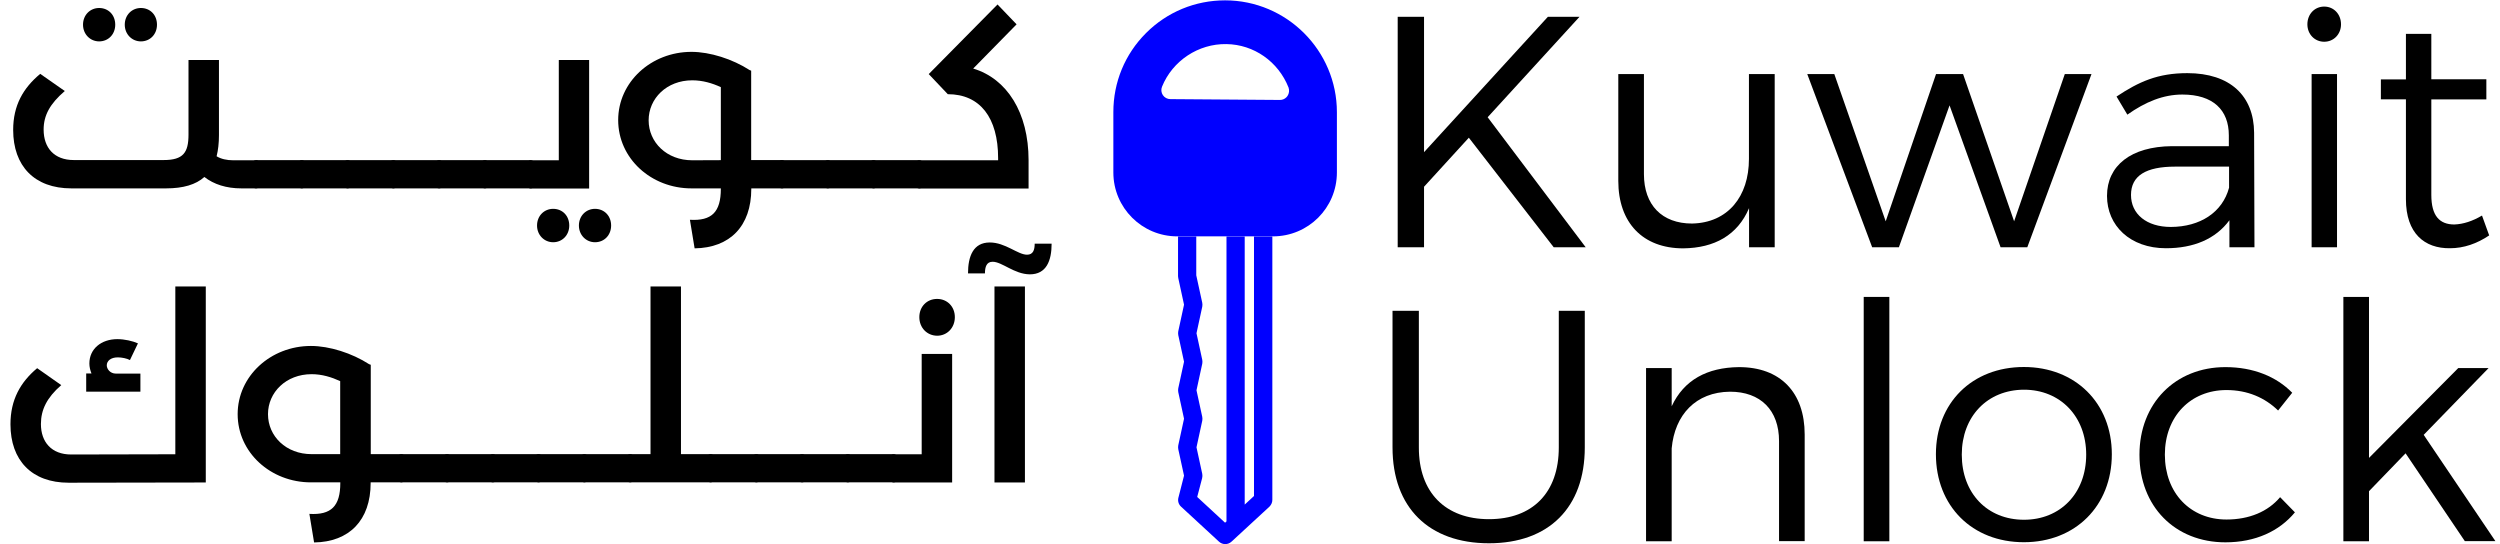 <?xml version="1.0" encoding="utf-8"?>
<!-- Generator: Adobe Illustrator 23.0.0, SVG Export Plug-In . SVG Version: 6.00 Build 0)  -->
<svg version="1.1" id="Layer_1" xmlns="http://www.w3.org/2000/svg" xmlns:xlink="http://www.w3.org/1999/xlink" x="0px" y="0px"
	 viewBox="0 0 2126 463" style="enable-background:new 0 0 2126 463;" xml:space="preserve">
<style type="text/css">
	.st0{display:none;}
	.st1{display:inline;}
	.st2{fill:#0000FF;}
	.st3{display:none;fill:#FFFFFF;}
</style>
<g class="st0">
	<path class="st1" d="M1193.6,24.5c-25.4,0-49.3,9.9-67.2,27.8s-27.8,41.8-27.8,67.2v51.4c0,29.9,24.4,54.3,54.3,54.3h0.7V259
		c0,0.5,0.1,1.1,0.2,1.6l4.9,22.6l-4.9,22.6c-0.2,1.1-0.2,2.2,0,3.3l4.9,22.6l-4.9,22.6c-0.2,1.1-0.2,2.2,0,3.3l4.9,22.6l-4.9,22.6
		c-0.2,1.1-0.2,2.2,0,3.3l4.9,22.5l-4.8,18.8c-0.7,2.8,0.2,5.7,2.3,7.6l32.3,29.8c3,2.7,7.5,2.7,10.5,0l32.3-29.8
		c0.1-0.1,0.2-0.1,0.2-0.2c1.4-1.5,2.3-3.4,2.3-5.5V225.2h0.7c15,0,28.6-6.1,38.4-15.9c9.8-9.8,15.9-23.4,15.9-38.4v-51.4
		C1288.7,67.1,1246,24.5,1193.6,24.5z M1174.1,430.7c0.3-1.2,0.3-2.4,0.1-3.6l-4.9-22.6l4.9-22.6c0.2-1.1,0.2-2.2,0-3.3l-4.9-22.6
		l4.9-22.6c0.2-1.1,0.2-2.2,0-3.3l-4.9-22.6l4.9-22.6c0.2-1.1,0.2-2.2,0-3.3l-5.1-23.4v-33h25.7v242.3l-1.2,1.1l-23.7-21.9
		L1174.1,430.7z M1218.2,446l-7.9,7.3V225.2h7.9V446z M1273.2,119.5v51.4c0,21.4-17.4,38.8-38.8,38.8h-81.4
		c-10.4,0-20.1-4-27.5-11.4c-7.3-7.3-11.4-17.1-11.4-27.5v-51.4c0-21.3,8.3-41.2,23.3-56.3c15-15,35-23.3,56.3-23.3v-7.7V40
		C1237.5,40,1273.2,75.6,1273.2,119.5z"/>
	<path class="st1" d="M1152.9,225.2h0.7v33.8c0,0.5,0.1,1.1,0.2,1.6l4.9,22.6l-4.9,22.6c-0.2,1.1-0.2,2.2,0,3.3l4.9,22.6l-4.9,22.6
		c-0.2,1.1-0.2,2.2,0,3.3l4.9,22.6l-4.9,22.6c-0.2,1.1-0.2,2.2,0,3.3l4.9,22.5l-4.8,18.8c-0.7,2.8,0.2,5.7,2.3,7.6l32.3,29.8
		c3,2.7,7.5,2.7,10.5,0l32.3-29.8c0.1-0.1,0.2-0.1,0.2-0.2c1.4-1.5,2.3-3.4,2.3-5.5V225.2h0.7 M1174.1,430.7
		c0.3-1.2,0.3-2.4,0.1-3.6l-4.9-22.6l4.9-22.6c0.2-1.1,0.2-2.2,0-3.3l-4.9-22.6l4.9-22.6c0.2-1.1,0.2-2.2,0-3.3l-4.9-22.6l4.9-22.6
		c0.2-1.1,0.2-2.2,0-3.3l-5.1-23.4v-33h25.7v242.3l-1.2,1.1l-23.7-21.9L1174.1,430.7z M1218.2,446l-7.9,7.3V225.2h7.9V446z"/>
	<path class="st1" d="M1233.7,225.2h0.7c15,0,28.6-6.1,38.4-15.9c9.8-9.8,15.9-23.4,15.9-38.4v-51.4c0-52.4-42.6-95-95-95
		c-25.4,0-49.3,9.9-67.2,27.8s-27.8,41.8-27.8,67.2v51.4c0,29.9,24.4,54.3,54.3,54.3h0.7L1233.7,225.2L1233.7,225.2z M1273.2,119.5
		v51.4c0,21.4-17.4,38.8-38.8,38.8h-81.4c-10.4,0-20.1-4-27.5-11.4c-7.3-7.3-11.4-17.1-11.4-27.5v-51.4c0-21.3,8.3-41.2,23.3-56.3
		c15-15,35-23.3,56.3-23.3v-7.7V40C1237.5,40,1273.2,75.6,1273.2,119.5z"/>
	<path class="st1" d="M1194.5,61.5c-23.8-0.4-45.7,14.2-54.7,36.2c-1,2.4-0.7,5.1,0.7,7.2c1.4,2.1,3.8,3.4,6.4,3.4l93.2,0.7
		c2.1,0,4.1-0.8,5.5-2.3c0.3-0.3,0.6-0.7,0.9-1.1c1.4-2.1,1.8-4.8,0.8-7.2C1238.7,76.4,1217.9,61.9,1194.5,61.5z M1227,93.5
		l-66.6-0.5c8.1-10.1,20.6-16.2,33.9-16C1207.3,77.2,1219.2,83.4,1227,93.5z"/>
</g>
<g>
	<g>
		<path class="st0" d="M1041.8,0.3c-25.4,0-49.3,9.9-67.2,27.8S946.8,70,946.8,95.4v51.4c0,29.9,24.4,54.3,54.3,54.3h0.7v33.8
			c0,0.6,0.1,1.1,0.2,1.6l4.9,22.6l-4.9,22.6c-0.2,1.1-0.2,2.2,0,3.3l4.9,22.6l-4.9,22.6c-0.2,1.1-0.2,2.2,0,3.3l4.9,22.6l-4.9,22.6
			c-0.2,1.1-0.2,2.2,0,3.3l4.9,22.5l-4.8,18.8c-0.7,2.8,0.2,5.7,2.3,7.6l32.3,29.8c3,2.7,7.5,2.7,10.5,0l32.3-29.8
			c0.1-0.1,0.2-0.1,0.2-0.2c1.4-1.5,2.3-3.4,2.3-5.5V201.1h0.7c15,0,28.6-6.1,38.4-15.9c9.8-9.8,15.9-23.4,15.9-38.4V95.4
			C1136.9,43,1094.2,0.3,1041.8,0.3z M1022.3,406.6c0.3-1.2,0.3-2.4,0.1-3.6l-4.9-22.6l4.9-22.6c0.2-1.1,0.2-2.2,0-3.3l-4.9-22.6
			l4.9-22.6c0.2-1.1,0.2-2.2,0-3.3l-4.9-22.6l4.9-22.6c0.2-1.1,0.2-2.2,0-3.3l-5.1-23.4v-33h25.7v242.3l-1.2,1.1l-23.7-21.9
			L1022.3,406.6z M1066.4,421.8l-7.9,7.3V201.1h7.9V421.8z M1121.4,95.4v51.4c0,21.4-17.4,38.8-38.8,38.8h-81.4
			c-10.4,0-20.1-4-27.5-11.4c-7.3-7.3-11.4-17.1-11.4-27.5V95.4c0-21.3,8.3-41.2,23.3-56.3c15-15,35-23.3,56.3-23.3V8.1v7.7
			C1085.7,15.8,1121.4,51.5,1121.4,95.4z"/>
		<path class="st0" d="M1001.1,201.1h0.7v33.8c0,0.6,0.1,1.1,0.2,1.6l4.9,22.6l-4.9,22.6c-0.2,1.1-0.2,2.2,0,3.3l4.9,22.6l-4.9,22.6
			c-0.2,1.1-0.2,2.2,0,3.3l4.9,22.6l-4.9,22.6c-0.2,1.1-0.2,2.2,0,3.3l4.9,22.5l-4.8,18.8c-0.7,2.8,0.2,5.7,2.3,7.6l32.3,29.8
			c3,2.7,7.5,2.7,10.5,0l32.3-29.8c0.1-0.1,0.2-0.1,0.2-0.2c1.4-1.5,2.3-3.4,2.3-5.5V201.1h0.7 M1022.3,406.6
			c0.3-1.2,0.3-2.4,0.1-3.6l-4.9-22.6l4.9-22.6c0.2-1.1,0.2-2.2,0-3.3l-4.9-22.6l4.9-22.6c0.2-1.1,0.2-2.2,0-3.3l-4.9-22.6l4.9-22.6
			c0.2-1.1,0.2-2.2,0-3.3l-5.1-23.4v-33h25.7v242.3l-1.2,1.1l-23.7-21.9L1022.3,406.6z M1066.4,421.8l-7.9,7.3V201.1h7.9V421.8z"/>
		<path class="st2" d="M1001.1,201.1h0.7v33.8c0,0.6,0.1,1.1,0.2,1.6l4.9,22.6l-4.9,22.6c-0.2,1.1-0.2,2.2,0,3.3l4.9,22.6l-4.9,22.6
			c-0.2,1.1-0.2,2.2,0,3.3l4.9,22.6l-4.9,22.6c-0.2,1.1-0.2,2.2,0,3.3l4.9,22.5l-4.8,18.8c-0.7,2.8,0.2,5.7,2.3,7.6l32.3,29.8
			c3,2.7,7.5,2.7,10.5,0l32.3-29.8c0.1-0.1,0.2-0.1,0.2-0.2c1.4-1.5,2.3-3.4,2.3-5.5V201.1h0.7 M1022.3,406.6
			c0.3-1.2,0.3-2.4,0.1-3.6l-4.9-22.6l4.9-22.6c0.2-1.1,0.2-2.2,0-3.3l-4.9-22.6l4.9-22.6c0.2-1.1,0.2-2.2,0-3.3l-4.9-22.6l4.9-22.6
			c0.2-1.1,0.2-2.2,0-3.3l-5.1-23.4v-33h25.7v242.3l-1.2,1.1l-23.7-21.9L1022.3,406.6z M1066.4,421.8l-7.9,7.3V201.1h7.9V421.8z"/>
		<path class="st3" d="M1042.7,37.4C1019,37,997,51.6,988.1,73.6c-1,2.4-0.7,5.1,0.7,7.2c1.4,2.1,3.8,3.4,6.4,3.4l93.2,0.7
			c2.1,0,4.1-0.8,5.5-2.3c0.3-0.3,0.6-0.7,0.9-1.1c1.4-2.1,1.8-4.8,0.8-7.2C1086.9,52.3,1066.2,37.8,1042.7,37.4z M1075.2,69.4
			l-66.6-0.5c8.1-10.1,20.6-16.2,33.9-16C1055.5,53.1,1067.4,59.3,1075.2,69.4z"/>
		<path class="st2" d="M1041.8,0.3c-25.4,0-49.3,9.9-67.2,27.8c-18,18-27.8,41.8-27.8,67.2v51.4c0,30,24.4,54.3,54.3,54.3h0.7h80.1
			v0h0.7c15,0,28.6-6.1,38.4-15.9c9.8-9.8,15.9-23.4,15.9-38.4V95.4C1136.9,43,1094.2,0.3,1041.8,0.3z M1094.9,81.6
			c-0.3,0.4-0.6,0.8-0.9,1.1c-1.5,1.5-3.4,2.3-5.5,2.3l-93.2-0.7c-2.6,0-5-1.3-6.4-3.4c-1.4-2.1-1.7-4.8-0.7-7.2
			c8.9-22,30.9-36.6,54.7-36.2c23.4,0.3,44.2,14.9,52.9,37C1096.6,76.8,1096.3,79.5,1094.9,81.6z"/>
	</g>
	<g>
		<path d="M1321.3,210.3l-72.2-93.2l-38.1,41.7v51.5h-22.4v-196h22.4v115.1l105.3-115.1h26.9l-78.1,85.4l83.4,110.6H1321.3z"/>
		<path d="M1509.2,63v147.3h-21.8v-33.3c-9.8,23-29.4,33.9-56,34.2c-34.4,0-55.2-21.8-55.2-57.4V63h21.8v85.1
			c0,26.3,15.4,42,40.9,42c30.5-0.6,48.4-23,48.4-54.9V63H1509.2z"/>
		<path d="M1559.9,63l43.7,125.2L1646.4,63h23l43.4,125.2L1755.9,63h22.7L1724,210.3h-22.7l-43.4-120.7l-43.1,120.7h-22.7L1536.9,63
			C1536.9,63,1559.9,63,1559.9,63z"/>
		<path d="M1895.9,210.3v-23c-11.8,16-30.5,23.8-54,23.8c-30.5,0-50.1-19.3-50.1-44.5c0-25.8,20.4-42,55.2-42.3h48.4v-9.2
			c0-21.6-13.4-34.7-39.5-34.7c-16.2,0-31.4,6.2-46.8,17.1l-9.2-15.4c19-12.6,35-19.9,60.2-19.9c36.4,0,56.6,19.3,56.8,50.7
			l0.3,97.4L1895.9,210.3L1895.9,210.3z M1895.6,159.6v-17.9h-45.9c-24.6,0-37.5,7.6-37.5,24.1c0,16.2,13.2,27.2,33.9,27.2
			C1871,192.9,1890,180.6,1895.6,159.6z"/>
		<path d="M1990.8,20.7c0,8.4-6.2,14.8-14.3,14.8s-14.3-6.4-14.3-14.8c0-8.7,6.2-15.1,14.3-15.1C1984.6,5.6,1990.8,12,1990.8,20.7z
			 M1987.4,63v147.3h-21.6V63H1987.4z"/>
		<path d="M2116.8,200.2c-10.4,7-21.6,10.9-33.3,10.9c-21.6,0.3-37.5-12.6-37.5-41.7V84.5h-21.3V67.5h21.3V28.8h21.6v38.6h46.8v17.1
			h-46.8v81.2c0,17.9,7,25.2,19.6,25.2c7.6-0.3,15.4-2.8,23.5-7.6L2116.8,200.2z"/>
		<path d="M1266.2,441.5c37,0,59.4-22.4,59.4-61V264.3h22.1v116.2c0,51-30.5,81.5-81.5,81.5c-51.2,0-82-30.5-82-81.5V264.3h22.4
			v116.2C1206.5,418.8,1229.2,441.5,1266.2,441.5z"/>
		<path d="M1534.7,369.5v90.7h-21.8v-85.1c0-26.3-15.7-42-41.7-42c-29.1,0.3-47,19.6-49.6,48.2v79h-21.8V313h21.8v32.5
			c10.4-22.4,30.2-33,57.1-33.3C1514,312.1,1534.7,333.7,1534.7,369.5z"/>
		<path d="M1606.7,252.5v207.8h-21.8V252.5H1606.7z"/>
		<path d="M1795.9,386.3c0,44-31.1,74.8-74.8,74.8c-44,0-74.8-30.8-74.8-74.8c0-43.7,30.8-74.2,74.8-74.2
			C1764.8,312.1,1795.9,342.7,1795.9,386.3z M1668.3,386.6c0,33,21.8,55.4,52.9,55.4c30.8,0,52.9-22.4,52.9-55.4
			c0-32.5-22.1-55.2-52.9-55.2C1690.1,331.5,1668.3,354.1,1668.3,386.6z"/>
		<path d="M1893.4,331.7c-30.5,0-52.4,22.4-52.4,54.9c0,32.8,21.8,55.2,52.4,55.2c19.3,0,35.3-6.7,45.6-19l12.6,12.9
			c-13.2,16-33.6,25.5-59.1,25.5c-42.8,0-73.1-30.5-73.1-74.5c0-43.7,30.5-74.5,73.1-74.5c23.8,0,43.4,8.1,56.8,21.8l-12,15.1
			C1926.1,338.2,1911.3,331.7,1893.4,331.7z"/>
		<path d="M2045.7,385.5l-31.1,32.2v42.6h-21.8V252.5h21.8v136.9l75.9-76.4h25.8l-55.2,56.8l61,90.4h-26L2045.7,385.5z"/>
	</g>
</g>
<g>
	<path d="M222.2,148.1c0,7.4-1.1,12.1-4.5,12.1h-12.4c-12.8,0-23.4-3.4-31.5-9.7c-7.2,6.5-18,9.7-32.6,9.7H60.7
		c-31.5,0-49.5-19.1-49.5-49.7c0-20.9,8.5-35.6,23-47.7l20.9,14.6c-12.6,10.8-18,20.7-18,32.8c0,15.5,9,25.9,25.6,25.9h76.5
		c16.6,0,21.1-6.3,21.1-21.6V51h25.9v63.9c0,6.8-0.7,12.8-2,18c3.8,2.3,8.6,3.4,14.2,3.4h19.4C221.1,136.2,222.2,140.7,222.2,148.1z
		 M70.6,21c0-8.3,6.1-14.2,13.7-14.2C92.2,6.8,98,12.7,98,21c0,8.1-5.8,14.2-13.7,14.2C76.7,35.2,70.6,29.1,70.6,21z M106.1,21
		c0-8.3,6.1-14.2,13.7-14.2c7.9,0,13.7,5.9,13.7,14.2c0,8.1-5.8,14.2-13.7,14.2C112.2,35.2,106.1,29.1,106.1,21z"/>
	<path d="M261.1,148.1c0,7.4-1.1,12.1-4.5,12.1h-38.9c-3.4,0-4.5-4.7-4.5-12.1s1.1-11.9,4.5-11.9h38.9
		C260,136.2,261.1,140.7,261.1,148.1z"/>
	<path d="M300.1,148.1c0,7.4-1.1,12.1-4.5,12.1h-38.9c-3.4,0-4.5-4.7-4.5-12.1s1.1-11.9,4.5-11.9h38.9
		C299,136.2,300.1,140.7,300.1,148.1z"/>
	<path d="M339,148.1c0,7.4-1.1,12.1-4.5,12.1h-38.9c-3.4,0-4.5-4.7-4.5-12.1s1.1-11.9,4.5-11.9h38.9
		C337.9,136.2,339,140.7,339,148.1z"/>
	<path d="M377.9,148.1c0,7.4-1.1,12.1-4.5,12.1h-38.9c-3.4,0-4.5-4.7-4.5-12.1s1.1-11.9,4.5-11.9h38.9
		C376.8,136.2,377.9,140.7,377.9,148.1z"/>
	<path d="M416.8,148.1c0,7.4-1.1,12.1-4.5,12.1h-38.9c-3.4,0-4.5-4.7-4.5-12.1s1.1-11.9,4.5-11.9h38.9
		C415.7,136.2,416.8,140.7,416.8,148.1z"/>
	<path d="M455.8,148.1c0,7.4-1.1,12.1-4.5,12.1h-38.9c-3.4,0-4.5-4.7-4.5-12.1s1.1-11.9,4.5-11.9h38.9
		C454.6,136.2,455.8,140.7,455.8,148.1z"/>
	<path d="M501,160.3h-49.7c-3.4,0-4.5-4.7-4.5-12.1s1.1-11.9,4.5-11.9h23.9V51H501V160.3z M484.1,191.8c0,8.1-5.9,14.2-13.7,14.2
		c-7.6,0-13.7-6.1-13.7-14.2c0-8.3,6.1-14.2,13.7-14.2C478.3,177.6,484.1,183.5,484.1,191.8z M519.7,191.8c0,8.1-5.8,14.2-13.7,14.2
		c-7.6,0-13.7-6.1-13.7-14.2c0-8.3,6.1-14.2,13.7-14.2C513.8,177.6,519.7,183.5,519.7,191.8z"/>
	<path d="M669.5,148.1c0,7.4-1.1,12.1-4.5,12.1h-26.1v0.4c0,31.7-18.2,50.2-48.2,50.6l-4-24.3c18.5,1.1,26.3-6.5,26.3-26.3v-0.4h-25
		c-34.2,0-62.3-25.4-62.3-58.1c0-32.4,28.1-58,62.3-58c15.8,0,34.9,6.1,49.5,15.5l1.3,0.5v76H665
		C668.4,136.2,669.5,140.7,669.5,148.1z M613,136.2V74.1c-7.4-3.4-15.5-5.8-24.3-5.8c-21.8,0-37.1,15.5-37.1,34
		c0,18.7,15.3,34,37.1,34L613,136.2L613,136.2z"/>
	<path d="M708.4,148.1c0,7.4-1.1,12.1-4.5,12.1H665c-3.4,0-4.5-4.7-4.5-12.1s1.1-11.9,4.5-11.9h38.9
		C707.3,136.2,708.4,140.7,708.4,148.1z"/>
	<path d="M747.4,148.1c0,7.4-1.1,12.1-4.5,12.1h-38.9c-3.4,0-4.5-4.7-4.5-12.1s1.1-11.9,4.5-11.9h38.9
		C746.2,136.2,747.4,140.7,747.4,148.1z"/>
	<path d="M786.3,148.1c0,7.4-1.1,12.1-4.5,12.1h-38.9c-3.4,0-4.5-4.7-4.5-12.1s1.1-11.9,4.5-11.9h38.9
		C785.2,136.2,786.3,140.7,786.3,148.1z"/>
	<path d="M874.7,136.2v24.1h-92.9c-3.4,0-4.5-4.7-4.5-12.1s1.1-11.9,4.5-11.9h67v-1.8c0-34.4-15.3-54.4-42.8-54.4l-16.2-17.1
		l58.5-59.2l16.2,16.9l-36.9,37.6C856.3,66.9,874.7,95.7,874.7,136.2z"/>
	<path d="M175,243.6v166.7l-116.6,0.2c-31.5,0-49.5-19.1-49.5-49.7c0-20.9,8.5-35.8,22.7-47.7l20.5,14.4
		c-12.2,10.6-17.3,20.9-17.3,33.1c0,15.3,9,25.9,25.7,25.9l88.6-0.2V243.6H175z M119.4,333.1H73.3v-15.5h4.5
		c-1.1-2.7-1.8-5.6-1.8-8.5c0-12.4,10.1-20.7,23.8-20.7c6.1,0,13.1,1.6,17.5,3.6l-6.8,14.2c-2.5-1.4-7-2.3-10.3-2.3
		c-6.1,0-9.4,3.1-9.4,6.8c0,3.1,2.9,7,7.7,7h20.9C119.4,317.6,119.4,333.1,119.4,333.1z"/>
	<path d="M345.8,398.1c0,7.4-1.1,12.1-4.5,12.1h-26.1v0.5c0,31.7-18.2,50.2-48.1,50.6l-4-24.3c18.5,1.1,26.3-6.5,26.3-26.3v-0.5h-25
		c-34.2,0-62.3-25.4-62.3-58c0-32.4,28.1-58,62.3-58c15.8,0,34.9,6.1,49.5,15.5l1.4,0.5v76h26.1
		C344.6,386.2,345.8,390.7,345.8,398.1z M289.3,386.2v-62.1c-7.4-3.4-15.5-5.9-24.3-5.9c-21.8,0-37.1,15.5-37.1,34
		c0,18.7,15.3,34,37.1,34L289.3,386.2L289.3,386.2z"/>
	<path d="M384.7,398.1c0,7.4-1.1,12.1-4.5,12.1h-38.9c-3.4,0-4.5-4.7-4.5-12.1s1.1-11.9,4.5-11.9h38.9
		C383.5,386.2,384.7,390.7,384.7,398.1z"/>
	<path d="M423.6,398.1c0,7.4-1.1,12.1-4.5,12.1h-38.9c-3.4,0-4.5-4.7-4.5-12.1s1.1-11.9,4.5-11.9h38.9
		C422.5,386.2,423.6,390.7,423.6,398.1z"/>
	<path d="M462.5,398.1c0,7.4-1.1,12.1-4.5,12.1h-38.9c-3.4,0-4.5-4.7-4.5-12.1s1.1-11.9,4.5-11.9H458
		C461.4,386.2,462.5,390.7,462.5,398.1z"/>
	<path d="M501.4,398.1c0,7.4-1.1,12.1-4.5,12.1H458c-3.4,0-4.5-4.7-4.5-12.1s1.1-11.9,4.5-11.9h38.9
		C500.3,386.2,501.4,390.7,501.4,398.1z"/>
	<path d="M540.4,398.1c0,7.4-1.1,12.1-4.5,12.1h-38.9c-3.4,0-4.5-4.7-4.5-12.1s1.1-11.9,4.5-11.9h38.9
		C539.2,386.2,540.4,390.7,540.4,398.1z"/>
	<path d="M604.3,386.2c3.4,0,4.5,4.5,4.5,11.9s-1.1,12.1-4.5,12.1h-68.4c-3.4,0-4.5-4.7-4.5-12.1s1.1-11.9,4.5-11.9h17.3V243.6h25.9
		v142.6H604.3L604.3,386.2z"/>
	<path d="M647.7,398.1c0,7.4-1.1,12.1-4.5,12.1h-38.9c-3.4,0-4.5-4.7-4.5-12.1s1.1-11.9,4.5-11.9h38.9
		C646.6,386.2,647.7,390.7,647.7,398.1z"/>
	<path d="M686.6,398.1c0,7.4-1.1,12.1-4.5,12.1h-38.9c-3.4,0-4.5-4.7-4.5-12.1s1.1-11.9,4.5-11.9h38.9
		C685.5,386.2,686.6,390.7,686.6,398.1z"/>
	<path d="M725.5,398.1c0,7.4-1.1,12.1-4.5,12.1h-38.9c-3.4,0-4.5-4.7-4.5-12.1s1.1-11.9,4.5-11.9H721
		C724.4,386.2,725.5,390.7,725.5,398.1z"/>
	<path d="M764.5,398.1c0,7.4-1.1,12.1-4.5,12.1H721c-3.4,0-4.5-4.7-4.5-12.1s1.1-11.9,4.5-11.9H760
		C763.3,386.2,764.5,390.7,764.5,398.1z"/>
	<path d="M783.8,301h25.9v109.3H760c-3.4,0-4.5-4.7-4.5-12.1s1.1-11.9,4.5-11.9h23.8V301z M781.8,269.7c0-9,6.5-15.5,15.1-15.5
		s15.1,6.5,15.1,15.5s-6.5,15.8-15.1,15.8C788.3,285.4,781.8,278.7,781.8,269.7z"/>
	<path d="M844.1,222.6c-5.2,0-6.5,4.5-6.5,9.9h-14.4c0-14.6,4.5-26.3,18.5-26.3c13.3,0,23.8,10.4,31.7,10.4c5.2,0,6.5-4.1,6.5-9.4
		h14.4c0,14.6-4.5,26.1-18.5,26.1C862.5,233.2,852.2,222.6,844.1,222.6z M845.7,243.6h25.9v166.7h-25.9V243.6z"/>
</g>
</svg>
